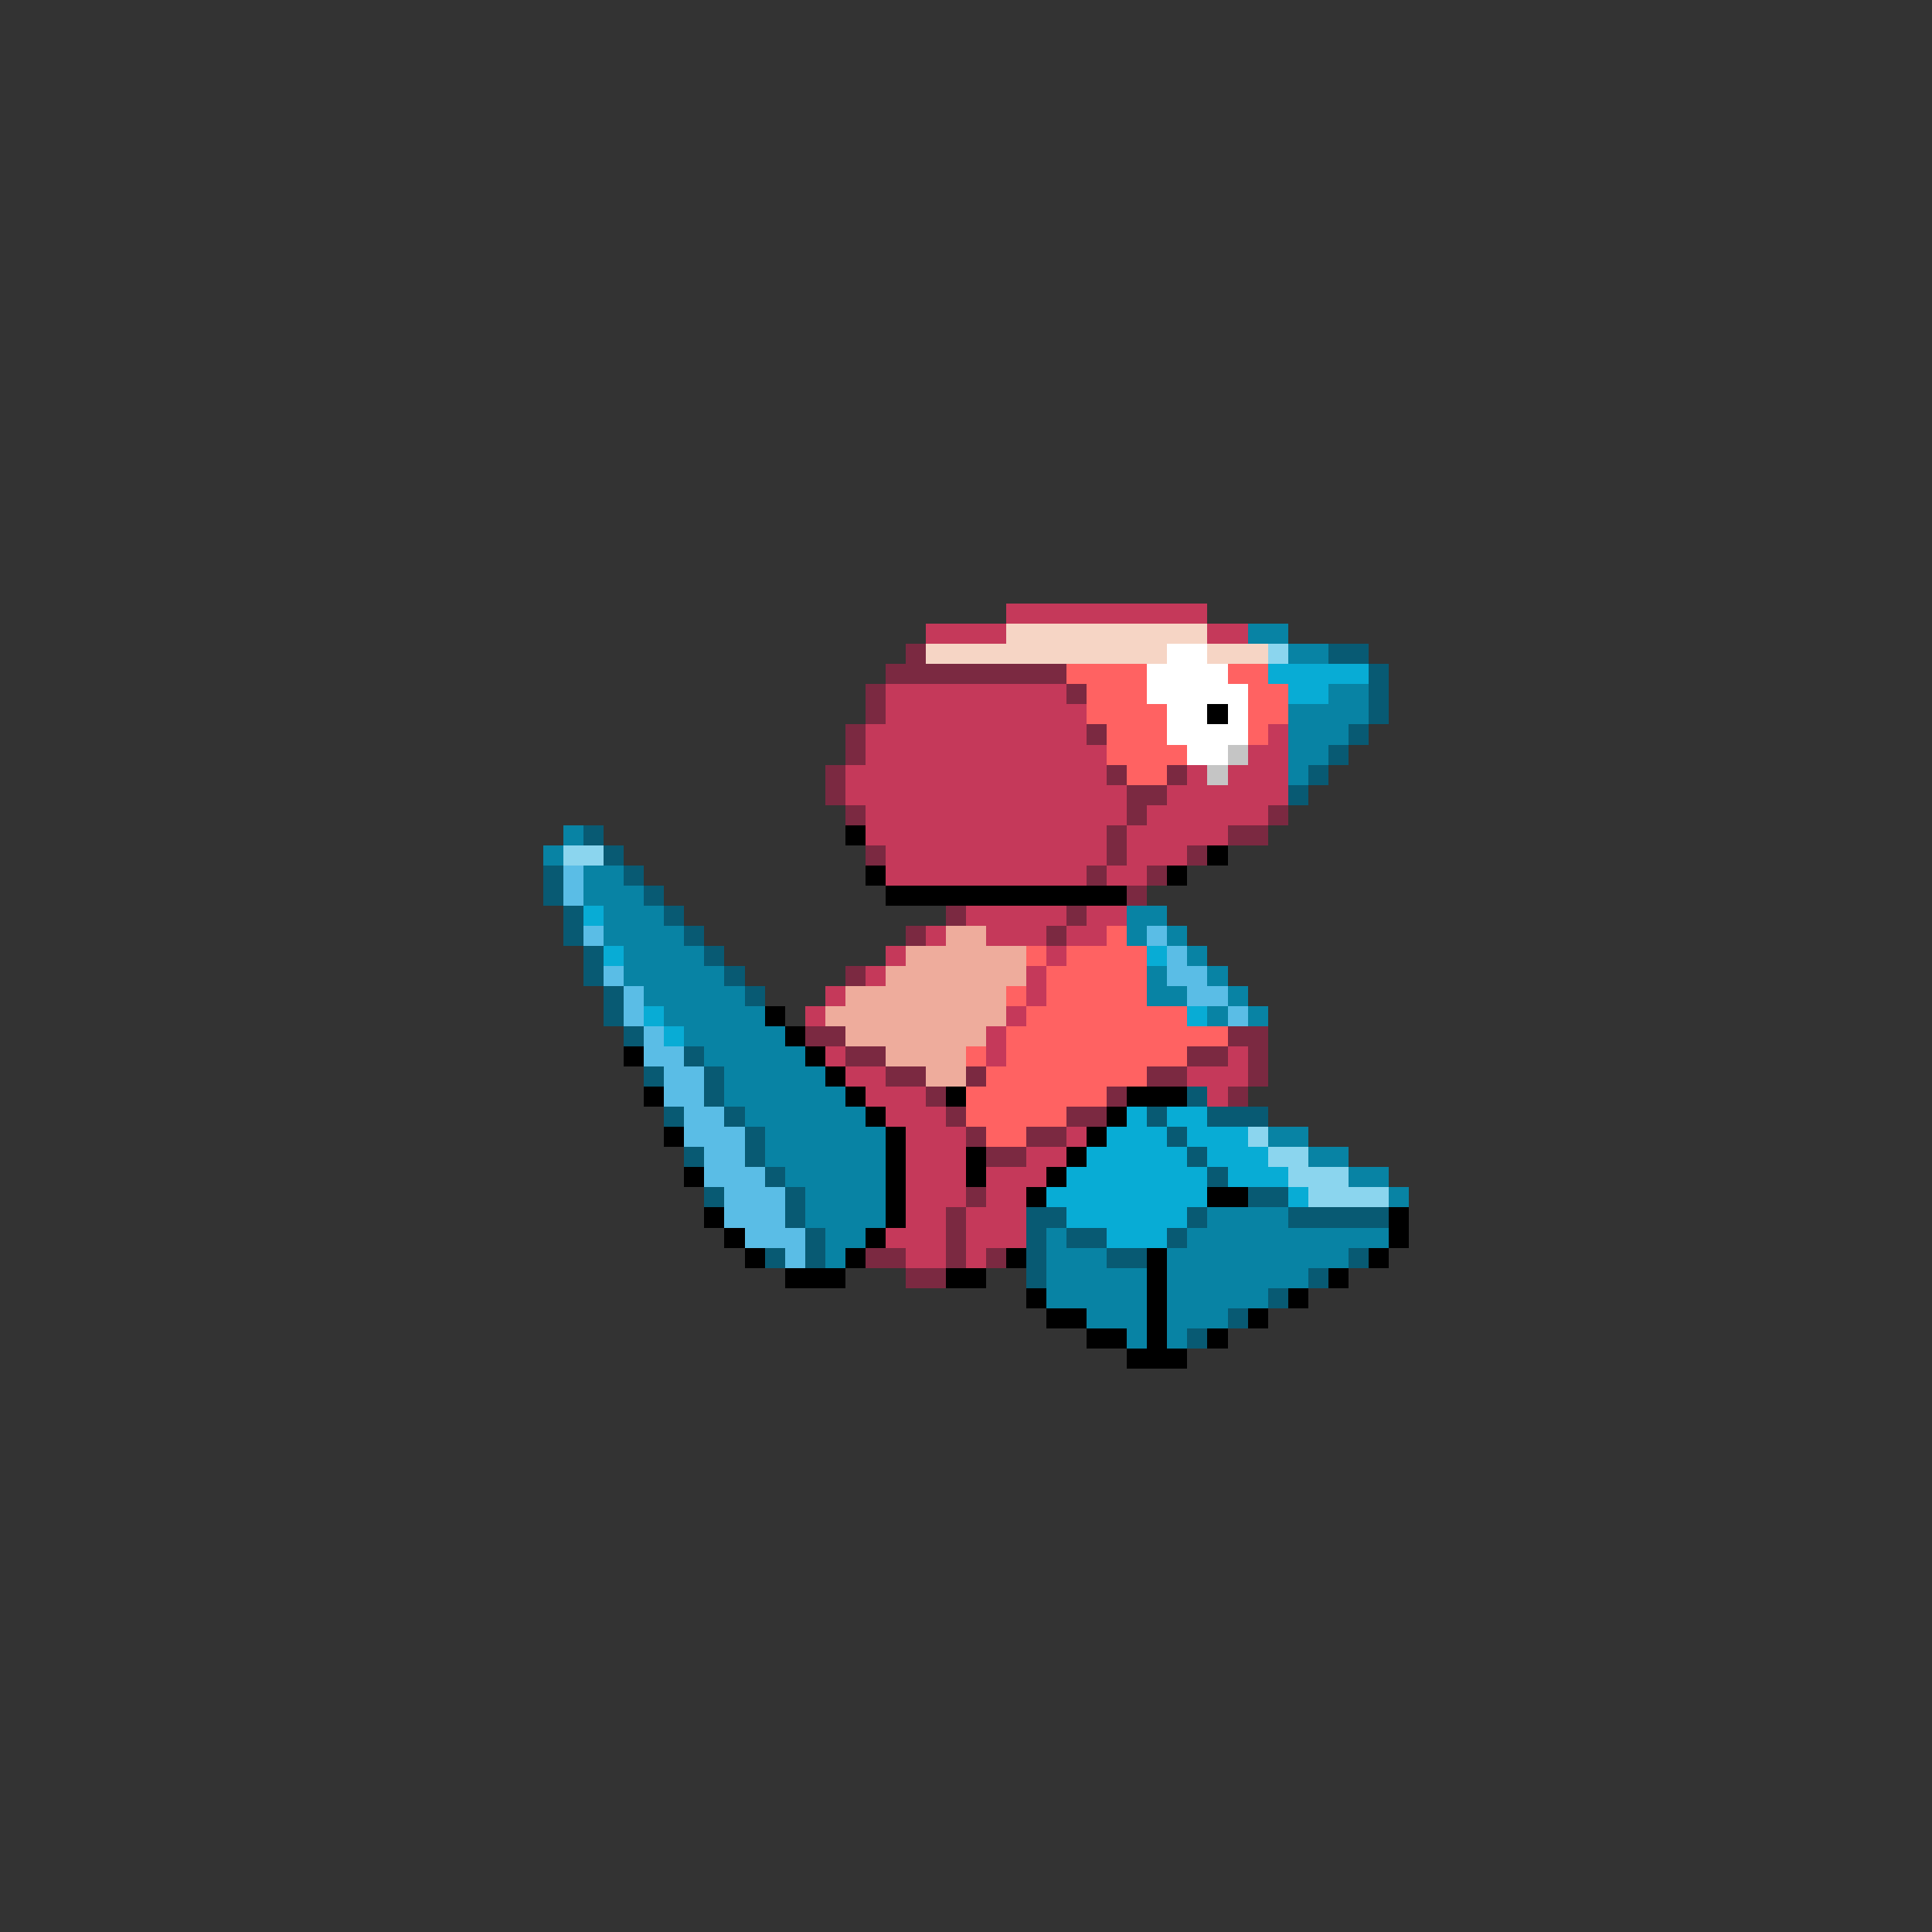 <svg xmlns="http://www.w3.org/2000/svg" viewBox="0 -0.5 96 96" shape-rendering="crispEdges">
<rect x="0" y="-0.5" width="96" height="96" fill="#333333" stroke="none"/>
<path stroke="#c5395a" d="M50 30h10M46 31h4M60 31h2M44 34h9M44 35h10M43 36h11M63 36h1M43 37h12M62 37h2M42 38h13M59 38h1M61 38h3M42 39h14M58 39h6M43 40h13M57 40h6M43 41h12M56 41h5M44 42h11M56 42h3M44 43h10M55 43h2M48 45h5M54 45h2M46 46h1M49 46h3M53 46h2M44 47h1M52 47h1M43 48h1M51 48h1M41 49h1M51 49h1M40 50h1M50 50h1M49 51h1M41 52h1M49 52h1M61 52h1M42 53h2M59 53h3M43 54h3M60 54h1M44 55h3M45 56h3M53 56h1M45 57h3M51 57h2M45 58h3M49 58h3M45 59h3M49 59h2M45 60h2M48 60h3M44 61h3M48 61h3M45 62h2M48 62h1" />
<path stroke="#f6d5c5" d="M50 31h10M46 32h12M60 32h3" />
<path stroke="#0883a4" d="M62 31h2M64 32h2M66 34h2M64 35h4M64 36h3M64 37h2M64 38h1M28 41h1M27 42h1M29 43h2M29 44h3M30 45h3M56 45h2M30 46h4M56 46h1M58 46h1M31 47h4M59 47h1M31 48h5M57 48h1M60 48h1M32 49h5M57 49h2M61 49h1M33 50h5M60 50h1M62 50h1M34 51h5M35 52h5M36 53h5M36 54h6M37 55h6M38 56h6M63 56h2M38 57h6M65 57h2M39 58h5M67 58h2M40 59h4M69 59h1M40 60h4M60 60h4M41 61h2M52 61h1M59 61h10M41 62h1M52 62h3M58 62h9M52 63h5M58 63h7M52 64h5M58 64h5M54 65h3M58 65h3M56 66h1M58 66h1" />
<path stroke="#7b2941" d="M45 32h1M44 33h9M43 34h1M53 34h1M43 35h1M42 36h1M54 36h1M42 37h1M41 38h1M55 38h1M58 38h1M41 39h1M56 39h2M42 40h1M56 40h1M63 40h1M55 41h1M61 41h2M43 42h1M55 42h1M59 42h1M54 43h1M57 43h1M56 44h1M47 45h1M53 45h1M45 46h1M52 46h1M42 48h1M40 51h2M61 51h2M42 52h2M59 52h2M62 52h1M44 53h2M48 53h1M57 53h2M62 53h1M46 54h1M55 54h1M61 54h1M47 55h1M53 55h2M48 56h1M51 56h2M49 57h2M48 59h1M47 60h1M47 61h1M43 62h2M47 62h1M49 62h1M45 63h2" />
<path stroke="#ffffff" d="M58 32h2M57 33h4M57 34h5M58 35h2M61 35h1M58 36h4M59 37h2" />
<path stroke="#8bd5ee" d="M63 32h1M28 42h2M62 56h1M63 57h2M64 58h3M65 59h4" />
<path stroke="#085a73" d="M66 32h2M68 33h1M68 34h1M68 35h1M67 36h1M66 37h1M65 38h1M64 39h1M29 41h1M30 42h1M27 43h1M31 43h1M27 44h1M32 44h1M28 45h1M33 45h1M28 46h1M34 46h1M29 47h1M35 47h1M29 48h1M36 48h1M30 49h1M37 49h1M30 50h1M31 51h1M34 52h1M32 53h1M35 53h1M35 54h1M59 54h1M33 55h1M36 55h1M57 55h1M60 55h3M37 56h1M58 56h1M34 57h1M37 57h1M59 57h1M38 58h1M60 58h1M35 59h1M39 59h1M62 59h2M39 60h1M51 60h2M59 60h1M64 60h5M40 61h1M51 61h1M53 61h2M58 61h1M38 62h1M40 62h1M51 62h1M55 62h2M67 62h1M51 63h1M65 63h1M63 64h1M61 65h1M59 66h1" />
<path stroke="#ff6262" d="M53 33h4M61 33h2M54 34h3M62 34h2M54 35h4M62 35h2M55 36h3M62 36h1M55 37h4M56 38h2M55 46h1M51 47h1M53 47h4M52 48h5M50 49h1M52 49h5M51 50h8M50 51h11M48 52h1M50 52h9M49 53h8M48 54h7M48 55h5M49 56h2" />
<path stroke="#08acd5" d="M63 33h5M64 34h2M29 45h1M30 47h1M57 47h1M32 50h1M59 50h1M33 51h1M56 55h1M58 55h2M55 56h3M59 56h3M54 57h5M60 57h3M53 58h7M61 58h3M52 59h8M64 59h1M53 60h6M55 61h3" />
<path stroke="#000000" d="M60 35h1M42 41h1M60 42h1M43 43h1M58 43h1M44 44h12M38 50h1M39 51h1M31 52h1M40 52h1M41 53h1M32 54h1M42 54h1M47 54h1M56 54h3M43 55h1M55 55h1M33 56h1M44 56h1M54 56h1M44 57h1M48 57h1M53 57h1M34 58h1M44 58h1M48 58h1M52 58h1M44 59h1M51 59h1M60 59h2M35 60h1M44 60h1M69 60h1M36 61h1M43 61h1M69 61h1M37 62h1M42 62h1M50 62h1M57 62h1M68 62h1M39 63h3M47 63h2M57 63h1M66 63h1M51 64h1M57 64h1M64 64h1M52 65h2M57 65h1M62 65h1M54 66h2M57 66h1M60 66h1M56 67h3" />
<path stroke="#c5c5c5" d="M61 37h1M60 38h1" />
<path stroke="#5abde6" d="M28 43h1M28 44h1M29 46h1M57 46h1M58 47h1M30 48h1M58 48h2M31 49h1M59 49h2M31 50h1M61 50h1M32 51h1M32 52h2M33 53h2M33 54h2M34 55h2M34 56h3M35 57h2M35 58h3M36 59h3M36 60h3M37 61h3M39 62h1" />
<path stroke="#eeac9c" d="M47 46h2M45 47h6M44 48h7M42 49h8M41 50h9M42 51h7M44 52h4M46 53h2" />
</svg>